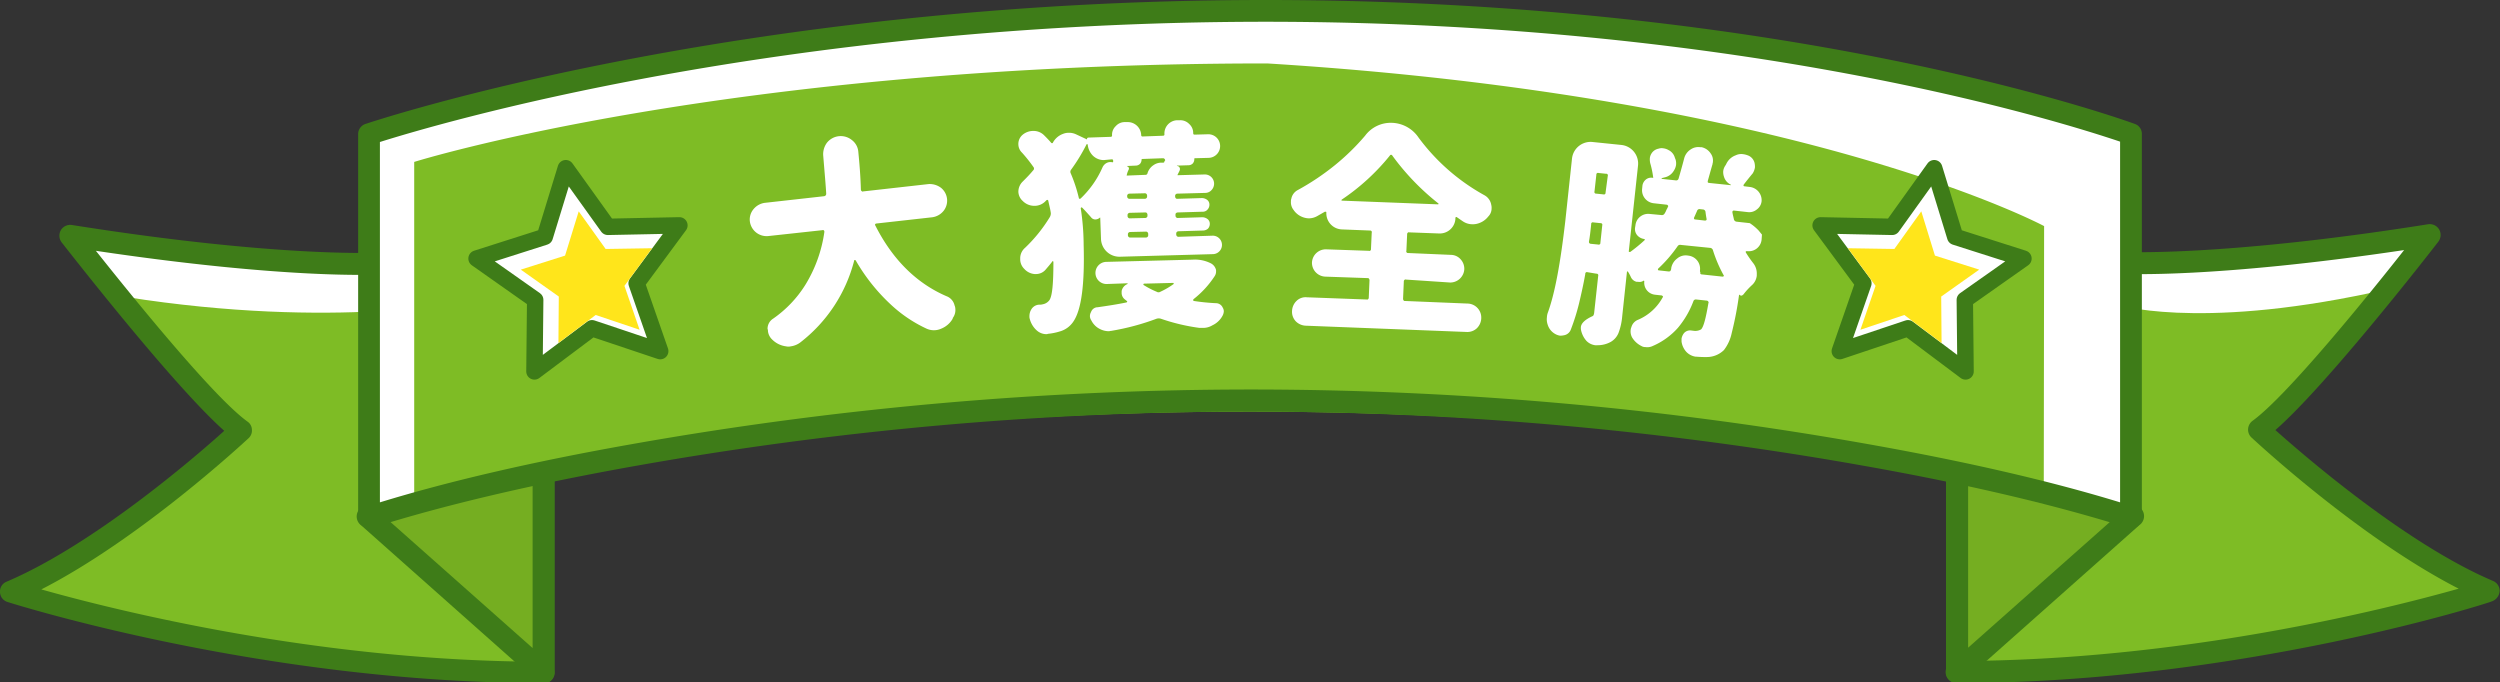 <svg id="圖層_1" data-name="圖層 1" xmlns="http://www.w3.org/2000/svg" viewBox="0 0 677.8 185"><rect x="0" y="0" width="677.8" height="185" fill="#333333" stroke="none"/><title>ribbon</title><path d="M102.8,71.4S76,72.9,19,63.9c0,0,33.9,43.7,46.4,52.8,0,0-33.9,31.7-62.4,43.7,0,0,67.6,21.9,144.4,21.9" style="fill:#fff"/><path d="M127.8,81.5s-36.7,8-93.8-1c0,0,18.9,27.1,31.4,36.1,0,0-33.9,31.7-62.4,43.7,0,0,67.6,21.9,144.4,21.9" style="fill:#7ebc25"/><polyline points="100 140.2 147.3 182.3 147.3 127.1" style="fill:#75ae21"/><path d="M147.3,185.2a3.72,3.72,0,0,1-2-.7L98,142.5a3,3,0,1,1,4-4.4l42.4,37.6V127.1a3,3,0,0,1,3-3,3,3,0,0,1,3,3v55.2a3,3,0,0,1-1.7,2.7A9.32,9.32,0,0,1,147.3,185.2Z" style="fill:#3e7c18"/><path d="M575,71.4s26.8,1.5,83.8-7.5c0,0-33.9,43.7-46.4,52.8,0,0,33.9,31.7,62.4,43.7,0,0-67.5,21.9-144.4,21.9" style="fill:#fff"/><path d="M573.5,82.5s21.4,7.1,69.3-3.1c0,0-17.9,28.1-30.4,37.1,0,0,33.9,31.7,62.4,43.7,0,0-67.5,21.9-144.4,21.9" style="fill:#7ebc25"/><path d="M147.3,185.2c-76.4,0-144.6-21.8-145.3-22a2.88,2.88,0,0,1-2-2.7,2.83,2.83,0,0,1,1.8-2.8c23.3-9.9,50.7-33.4,59-40.9C46.7,104.3,18,67.3,16.7,65.7a3.05,3.05,0,0,1-.2-3.3,3,3,0,0,1,3-1.4c56,8.9,82.9,7.5,83.2,7.5a3,3,0,0,1,.3,5.9c-1.1.1-25.4,1.3-77-6.4,9.7,12.2,31.8,39.6,41.1,46.3a2.75,2.75,0,0,1,1.2,2.2,2.81,2.81,0,0,1-.9,2.3c-1.3,1.2-29.4,27.3-56.2,41,19.5,5.5,75.2,19.6,136.1,19.6a3,3,0,0,1,3,3A2.84,2.84,0,0,1,147.3,185.2Z" style="fill:#3e7c18"/><path d="M530.5,185.2a3,3,0,0,1-3-3,3,3,0,0,1,3-3c60.9,0,116.6-14.1,136.1-19.6-26.8-13.7-54.9-39.8-56.2-41a2.94,2.94,0,0,1-.9-2.3,3,3,0,0,1,1.2-2.2c9.3-6.7,31.5-34.1,41.1-46.3-51.6,7.7-76,6.5-77,6.4a3,3,0,0,1,.3-5.9c.3,0,27.2,1.4,83.2-7.5a3,3,0,0,1,3,1.4,3,3,0,0,1-.2,3.3c-1.3,1.7-30,38.7-44.2,51.1,8.3,7.4,35.7,31,59,40.9a2.92,2.92,0,0,1,1.8,2.8,3.18,3.18,0,0,1-2,2.7C675.1,163.4,606.9,185.2,530.5,185.2Z" style="fill:#3e7c18"/><polyline points="577.8 140.2 530.5 182.3 530.5 127.1" style="fill:#75ae21"/><path d="M530.5,185.2a2.66,2.66,0,0,1-1.2-.3,2.85,2.85,0,0,1-1.7-2.7V127a3,3,0,0,1,3-3,3,3,0,0,1,3,3v48.6L576,138a3,3,0,1,1,4,4.4l-47.3,42A3.52,3.52,0,0,1,530.5,185.2Z" style="fill:#3e7c18"/><path d="M577.8,36.4S489.2,3.1,343.6,3h-.9C197.1,3.1,100,36.4,100,36.4V140.3c21.2-6.8,46.2-12.3,71.8-16.9a956,956,0,0,1,334,0c25.7,4.6,50.6,10.2,71.8,16.9Z" style="fill:#fff"/><path d="M554.2,61.3S488.9,26.2,343.6,17.2h-.9c-145.6.1-230.4,26.7-230.4,26.7v92.8c21.2-6,33.9-7.8,59.6-11.9a1063,1063,0,0,1,334,0c25.7,4.1,27,5.8,48.2,11.9Z" style="fill:#7ebc25"/><path d="M100,143.2a2.72,2.72,0,0,1-1.7-.6,2.85,2.85,0,0,1-1.2-2.4V36.4a2.91,2.91,0,0,1,2-2.8c1-.3,99.2-33.5,243.6-33.6h.9C488,.1,577.9,33.3,578.8,33.6a2.83,2.83,0,0,1,1.9,2.8V140.3a3.3,3.3,0,0,1-1.2,2.4,2.72,2.72,0,0,1-2.6.4c-19.3-6.1-43.3-11.8-71.5-16.8a950.28,950.28,0,0,0-333,0c-28.1,5-52.2,10.7-71.5,16.8A2.77,2.77,0,0,1,100,143.2Zm238.9-37.6a954.19,954.19,0,0,1,167.5,14.8c26.5,4.7,49.5,10,68.4,15.8V38.4C561.1,33.8,475.3,6,343.6,5.9h-.9C210.6,6,117.6,33.9,103,38.5v97.7c18.9-5.8,41.8-11.1,68.4-15.8A963,963,0,0,1,338.9,105.6Z" style="fill:#3e7c18"/><polygon points="524.4 45.6 530.1 64.2 548.6 70.1 532.7 81.3 532.9 100.7 517.3 89 498.8 95.2 505.2 76.8 493.6 61.1 513 61.5 524.4 45.6" style="fill:#fff;stroke:#3e7c18;stroke-linecap:round;stroke-linejoin:round;stroke-width:4.45px"/><polygon points="520.9 57.3 524.6 69.3 536.6 73.1 526.3 80.4 526.4 93 516.3 85.4 504.4 89.4 508.5 77.5 501 67.3 513.6 67.5 520.9 57.3" style="fill:#ffe51b"/><polygon points="153.4 45.6 147.7 64.2 129.2 70.1 145.1 81.3 144.9 100.7 160.5 89 179 95.2 172.6 76.8 184.2 61.1 164.8 61.5 153.4 45.6" style="fill:#fff;stroke:#3e7c18;stroke-linecap:round;stroke-linejoin:round;stroke-width:4.45px"/><polygon points="156.9 57.3 153.2 69.3 141.2 73.1 151.5 80.4 151.4 93 161.5 85.4 173.4 89.4 169.3 77.5 176.8 67.3 164.2 67.5 156.9 57.3" style="fill:#ffe51b"/><path d="M255.1,50.9a4.47,4.47,0,0,1,.7,6.3,4.79,4.79,0,0,1-3,1.7l-15.2,1.7c-.1,0-.3.1-.3.2a.19.19,0,0,0,0,.3c4.7,9.3,11.2,15.7,19.3,19.2a3.49,3.49,0,0,1,2.2,2.5,2.35,2.35,0,0,1,.2.8,3.61,3.61,0,0,1-.6,2.5.37.37,0,0,0-.1.3,6.28,6.28,0,0,1-3.1,2.7,4.79,4.79,0,0,1-4,0,36.82,36.82,0,0,1-9.1-6A50.88,50.88,0,0,1,232,70.6a.37.37,0,0,0-.3-.1.1.1,0,0,0-.1.1,40.82,40.82,0,0,1-14.7,22.3,5.51,5.51,0,0,1-2.5,1,2.85,2.85,0,0,1-1.3,0,6.48,6.48,0,0,1-3.7-1.8,3.7,3.7,0,0,1-1.2-2.4.9.9,0,0,0-.1-.5,3.22,3.22,0,0,1,1.5-2.8,31.46,31.46,0,0,0,8.7-9.1,37.27,37.27,0,0,0,5.2-14.4.6.6,0,0,0-.1-.4c-.1-.1-.3-.2-.4-.1L208.3,64a4.58,4.58,0,0,1-5-4,4.36,4.36,0,0,1,1-3.3,4.79,4.79,0,0,1,3-1.7l16.1-1.8a.65.65,0,0,0,.6-.6v-.1c-.1-2-.4-5.3-.8-10.2a5.23,5.23,0,0,1,1-3.6A4.79,4.79,0,0,1,231,38a4.43,4.43,0,0,1,1.7,3.1c.3,3.1.6,6.5.7,10.3a.52.52,0,0,0,.2.4c.1.1.3.2.4.1l17.8-2A5.13,5.13,0,0,1,255.1,50.9Z" style="fill:#fff"/><path d="M303.7,69.6a5,5,0,0,1-5.2-4.9l-.2-5.6V59h-.1a1.84,1.84,0,0,1-1.2.5,1.43,1.43,0,0,1-1.2-.6c-.8-.9-1.6-1.8-2.4-2.6a.19.19,0,0,0-.3,0l-.1.1a67.4,67.4,0,0,1,.8,10c.3,10.7-.6,17.6-2.8,20.8a6.57,6.57,0,0,1-3.8,2.7,15.94,15.94,0,0,1-3,.6c-.1,0-.3.1-.4.1a3.94,3.94,0,0,1-2.7-1,6.25,6.25,0,0,1-1.9-3.1,2.2,2.2,0,0,1-.1-.8,3.45,3.45,0,0,1,.5-1.8,2.61,2.61,0,0,1,2.2-1.3,2.77,2.77,0,0,0,.9-.1,2.89,2.89,0,0,0,1.8-1.1c.8-1.1,1.1-4.6,1.1-10.4,0-.1-.1-.1-.1-.2s-.1,0-.2.1c-.6.8-1.3,1.6-1.9,2.3a3.41,3.41,0,0,1-2.5,1.1h-.4a4.21,4.21,0,0,1-2.8-1.4,3.63,3.63,0,0,1-1.1-2.6V70a3.72,3.72,0,0,1,1.3-2.8,40.67,40.67,0,0,0,6.7-8.3,2,2,0,0,0,.3-1.1c-.1-.9-.4-2-.7-3.4a.22.22,0,0,0-.2-.2.37.37,0,0,0-.3.1l-.4.4a4.09,4.09,0,0,1-2.6,1.1h-.4a4.34,4.34,0,0,1-3-1.3,3.51,3.51,0,0,1-1.2-2.5,3.86,3.86,0,0,1,1.1-2.7c1-1,2-2,2.9-3.1a.64.64,0,0,0,.1-.9,40.84,40.84,0,0,0-3.1-3.9,3.21,3.21,0,0,1-1-2.2,3.26,3.26,0,0,1,1.2-2.7,4.49,4.49,0,0,1,2.7-1h.3a4,4,0,0,1,2.8,1.2c.6.6,1.2,1.2,1.8,1.9.2.3.5.3.6,0a5.05,5.05,0,0,1,2.7-2.3,4,4,0,0,1,1.5-.3,4.48,4.48,0,0,1,2,.4l3,1.4v-.1c0-.2.1-.3.3-.4h.1l6-.2c.2,0,.4-.1.4-.3v-.1a3.17,3.17,0,0,1,1-2.5,3.25,3.25,0,0,1,2.5-1.1h.7a3.65,3.65,0,0,1,3.7,3.5c0,.2.1.4.3.4h.1l5.5-.2c.2,0,.4-.1.4-.3v-.1a3.59,3.59,0,0,1,3.4-3.8h.8a3.32,3.32,0,0,1,2.5,1,3.25,3.25,0,0,1,1.1,2.5c0,.2.1.4.3.4h.1l3.6-.1a3.2,3.2,0,0,1,.2,6.4l-3.7.1c-.2,0-.2.1-.2.2a1.75,1.75,0,0,1-.4,1.2,1.61,1.61,0,0,1-1.1.5l-3.2.1V45a.81.81,0,0,1,.8.9c0,.2-.1.3-.1.4l-.5,1c-.1.2-.1.2.1.2l7.2-.2a2.5,2.5,0,0,1,1.9,4.2h0a2.29,2.29,0,0,1-1.7.8l-7.6.2a.63.63,0,0,0-.6.5v.3a.68.68,0,0,0,.4.6h.2l6.7-.2a2.39,2.39,0,0,1,1.4.5,1.61,1.61,0,0,1,.6,1.3,1.9,1.9,0,0,1-.5,1.3,1.68,1.68,0,0,1-1.4.6l-6.7.2a.68.68,0,0,0-.6.4v.5a.63.63,0,0,0,.5.6h.1l6.7-.2a2.39,2.39,0,0,1,1.4.5,1.61,1.61,0,0,1,.6,1.3,1.9,1.9,0,0,1-.5,1.3,2.11,2.11,0,0,1-1.3.5l-6.7.2a.63.63,0,0,0-.6.5v.4a.63.63,0,0,0,.5.6h.1l9.2-.3a2.5,2.5,0,1,1,.2,5h0Zm-4.4-26.2a4.23,4.23,0,0,1-3-1.2,4.94,4.94,0,0,1-1.4-3,.1.1,0,0,0-.1-.1h-.2a48.89,48.89,0,0,1-4.2,6.9.92.92,0,0,0-.1,1,40.39,40.39,0,0,1,2.2,6.7.22.22,0,0,0,.2.2.37.37,0,0,0,.3-.1,26.08,26.08,0,0,0,5.9-8.4,2.54,2.54,0,0,1,1.1-1.2,2.26,2.26,0,0,1,1.6-.2c.1,0,.2,0,.2-.2v-.2c0-.2-.1-.4-.3-.4h-.1Zm24,27a9.58,9.58,0,0,1,5,1,2.73,2.73,0,0,1,1.3,1.5,1.27,1.27,0,0,1,.1.6,2.3,2.3,0,0,1-.4,1.4,25.83,25.83,0,0,1-5.7,6.2.37.37,0,0,0-.1.3.22.22,0,0,0,.2.2,55.38,55.38,0,0,0,6,.6,2,2,0,0,1,1.8,1.2,1.93,1.93,0,0,1,.3,1,2.84,2.84,0,0,1-.4,1.3,5.93,5.93,0,0,1-2.7,2.5,4.84,4.84,0,0,1-2.6.7h-.9a53.53,53.53,0,0,1-10.5-2.5,2.05,2.05,0,0,0-1.1,0,65.72,65.72,0,0,1-12.3,3.3c-.2,0-.5.1-.7.1a5.33,5.33,0,0,1-2.4-.6,5.12,5.12,0,0,1-2.3-2.3,2.14,2.14,0,0,1-.4-1.2,2.28,2.28,0,0,1,.3-1.1,1.92,1.92,0,0,1,1.8-1.3c2.8-.4,5.4-.8,7.8-1.3.1,0,.2-.2.2-.3s0-.1-.1-.1l-.5-.4a2.23,2.23,0,0,1-.9-1.7v-.6a2.59,2.59,0,0,1,1.6-1.9v-.2l-5.6.2a3,3,0,0,1-.2-6ZM310.4,53.9a.63.63,0,0,0,.6-.5V53a.63.63,0,0,0-.5-.6h-.1l-4.2.1a.63.63,0,0,0-.6.5v.3a.63.63,0,0,0,.5.6h4.3Zm5.5-10.4a.63.63,0,0,0-.5-.6h-.1l-5.6.2a.35.35,0,0,0-.2.1h0a1.75,1.75,0,0,1-.4,1.2,1.66,1.66,0,0,1-1.2.5l-2.3.1-.1.1a.55.55,0,0,1,.5.3.64.64,0,0,1,0,.6,5.78,5.78,0,0,0-.5,1.4c-.1.2,0,.2.1.2l5-.2a.51.51,0,0,0,.5-.4,4,4,0,0,1,1.6-2.2,3.72,3.72,0,0,1,2-.7h.6c.3,0,.4-.1.4-.4Zm-5.4,15.6a.63.63,0,0,0,.6-.5v-.4a.68.68,0,0,0-.4-.6h-.2l-4.2.1a.63.63,0,0,0-.6.5v.4a.63.63,0,0,0,.5.6h.1Zm.2,5.3a.63.63,0,0,0,.6-.5v-.5a.63.63,0,0,0-.5-.6h-.2l-4.2.1a.63.63,0,0,0-.6.5v.4a.63.63,0,0,0,.5.6h4.4ZM318.2,77v-.2a.1.1,0,0,0-.1-.1l-7.9.2a.22.22,0,0,0-.2.2c0,.1,0,.2.1.2a23.13,23.13,0,0,0,3.5,1.8.91.91,0,0,0,1,0,21.22,21.22,0,0,0,3.6-2.1Z" style="fill:#fff"/><path d="M381.2,75.8c-.3-.1-.5.1-.6.4v.2l-.2,4.6c0,.3.2.6.4.6h.1l17,.7a3.8,3.8,0,0,1,3.7,3.9v.1a4,4,0,0,1-1.2,2.7,3.74,3.74,0,0,1-2.8,1L354,88.3a4,4,0,0,1-2.7-1.2,3.74,3.74,0,0,1-1-2.8,4,4,0,0,1,1.2-2.7,3.48,3.48,0,0,1,2.8-1l16.2.6c.3.1.5-.1.6-.4v-.2l.2-4.6c0-.3-.2-.6-.4-.6h-.1L359.3,75a3.76,3.76,0,0,1-3.6-3.8h0a3.76,3.76,0,0,1,3.9-3.6l11.5.4a.44.44,0,0,0,.6-.4v-.1l.2-4.4a.44.44,0,0,0-.4-.6h-.1l-7.6-.3a4.38,4.38,0,0,1-4.2-4.6h0a.35.35,0,0,0-.1-.2h-.3l-2.1,1.2a4.65,4.65,0,0,1-2.3.6,5,5,0,0,1-1.2-.2,5.13,5.13,0,0,1-2.9-2.1,3.31,3.31,0,0,1-.7-2.3,1.7,1.7,0,0,1,.1-.7,3.37,3.37,0,0,1,1.8-2.4,67.11,67.11,0,0,0,10-6.7,62,62,0,0,0,8.2-8,8.65,8.65,0,0,1,7.3-3.5,9.05,9.05,0,0,1,7.2,4,55.62,55.62,0,0,0,17.8,15.6,3.64,3.64,0,0,1,1.9,2.6,3.4,3.4,0,0,1,.1,1,3.1,3.1,0,0,1-.9,2.2,5.5,5.5,0,0,1-3.2,2,4.87,4.87,0,0,1-1.2.1,4.63,4.63,0,0,1-2.5-.8L395,58.9a.19.19,0,0,0-.3,0c-.1.1-.2.2-.1.3a4.25,4.25,0,0,1-4.4,4.1l-8.1-.3c-.3-.1-.5.1-.6.4v.2l-.2,4.4a.44.44,0,0,0,.4.6h.1l11.6.5a3.55,3.55,0,0,1,2.6,1.2,3.78,3.78,0,0,1,1,2.7,3.83,3.83,0,0,1-3.8,3.6h0ZM363.8,54.1c-.1.1-.1.1-.1.2s.1.1.2.1l25.9,1c.1,0,.2,0,.2-.1s0-.2-.1-.2a65.88,65.88,0,0,1-12.4-12.9.38.38,0,0,0-.7,0A58.85,58.85,0,0,1,363.8,54.1Z" style="fill:#fff"/><path d="M476.8,62.5l.9,1.1-.1,1.4a3.47,3.47,0,0,1-3.8,3.1h-.3c-.1,0-.1,0-.2.1v.2a29.76,29.76,0,0,0,2,2.9,4.53,4.53,0,0,1,1,3v.4a4,4,0,0,1-1.2,2.5,19.47,19.47,0,0,0-2.4,2.6c-.4.4-.7.5-1.1.1h-.1a95.25,95.25,0,0,1-2,10.4,11.34,11.34,0,0,1-2.1,4.6,6.6,6.6,0,0,1-4.6,1.9,27.15,27.15,0,0,1-2.9-.1h-.2a4.35,4.35,0,0,1-2.5-1.3,5.17,5.17,0,0,1-1.3-2.8v-.8a3.51,3.51,0,0,1,.6-1.4,2.17,2.17,0,0,1,2-.8h0l.8.1a3.13,3.13,0,0,0,1.9-.4c.7-.7,1.3-3.1,2-7.2.1-.1,0-.3-.1-.4a.52.52,0,0,0-.4-.2l-2.8-.3a.69.69,0,0,0-.8.5,24.74,24.74,0,0,1-4.2,7.2,19.41,19.41,0,0,1-6.8,4.9,3.4,3.4,0,0,1-2,.3,2,2,0,0,1-1.1-.3,6.14,6.14,0,0,1-2.5-2.3,3.44,3.44,0,0,1-.4-2,2.35,2.35,0,0,1,.2-.8,3,3,0,0,1,1.8-2,13.72,13.72,0,0,0,6.7-6.1.19.19,0,0,0,0-.3c-.1-.1-.2-.2-.3-.2l-1.8-.2a3.26,3.26,0,0,1-2.9-3.6h0c0-.1,0-.1-.1-.2h-.1a1.88,1.88,0,0,1-1.5.3h-.4a2.29,2.29,0,0,1-1.5-1.2,10.93,10.93,0,0,0-.8-1.5c0-.1-.1-.1-.2-.1a.1.1,0,0,0-.1.1l-1.3,12.2a16.54,16.54,0,0,1-1,4.4,4.94,4.94,0,0,1-2.1,2.4,7.4,7.4,0,0,1-3.6.9h-.6a4,4,0,0,1-2.4-1.2,6.33,6.33,0,0,1-1.5-3.2h0v-.5c.1-1.1,1.2-2.1,3.2-3,.2-.1.3-.3.4-.8l1.1-10.1a.44.44,0,0,0-.4-.6h-.1l-2.4-.4a.44.44,0,0,0-.6.4v.1c-.5,2.8-1.1,5.5-1.7,8a56.82,56.82,0,0,1-2.2,7,2.4,2.4,0,0,1-1.9,1.6,4.1,4.1,0,0,1-1.1.1,4,4,0,0,1-1.5-.6,4.3,4.3,0,0,1-1.8-2.4,4.42,4.42,0,0,1-.2-2,4.25,4.25,0,0,1,.2-1.1c2-5.4,3.5-13.8,4.8-25.1L426.2,43a5.07,5.07,0,0,1,5.6-4.5h0l7.8.8a5.07,5.07,0,0,1,4.5,5.6l-2.5,23.2c0,.1,0,.2.1.2h.3a41.58,41.58,0,0,0,3.9-3.2c0-.1.1-.1,0-.2a.1.1,0,0,0-.1-.1,3,3,0,0,1-1.9-1,2.63,2.63,0,0,1-.6-2.1l.1-.6a3.47,3.47,0,0,1,3.8-3.1h0l3.2.3a.81.81,0,0,0,.9-.4,4.67,4.67,0,0,0,.5-1,5.43,5.43,0,0,0,.4-.8.3.3,0,0,0,0-.4c-.1-.1-.2-.2-.3-.2l-3.6-.4a3.55,3.55,0,0,1-3.1-3.8h0l.1-1a2.6,2.6,0,0,1,.9-1.6,2.27,2.27,0,0,1,1.8-.5c.2,0,.3,0,.2-.2a25.72,25.72,0,0,0-.8-3.8,4.87,4.87,0,0,1-.1-1.2,2.84,2.84,0,0,1,.4-1.3,2.89,2.89,0,0,1,2-1.4,2.46,2.46,0,0,1,1.2-.1,3.81,3.81,0,0,1,1.5.5,3.26,3.26,0,0,1,1.7,2.1l.2.5a3.81,3.81,0,0,1,.1,1.5,4,4,0,0,1-.6,1.5,3.84,3.84,0,0,1-2.5,1.8l-.8.2v.1a.1.1,0,0,0,.1.1l3.7.4a.66.66,0,0,0,.8-.5q.75-2.55,1.5-5.4a4.09,4.09,0,0,1,1.8-2.5,3.61,3.61,0,0,1,2.5-.6h.4a3.94,3.94,0,0,1,2.5,1.7,3.22,3.22,0,0,1,.6,2.3c0,.2-.1.4-.1.6-.5,1.7-.9,3.2-1.3,4.6v.3a.52.52,0,0,0,.4.2l5.8.6h.1v-.1a3.49,3.49,0,0,1-1.9-2.2,3.89,3.89,0,0,1-.2-1.5,3.36,3.36,0,0,1,.5-1.4,4.35,4.35,0,0,0,.4-.7,4.52,4.52,0,0,1,2.5-2.2,3.4,3.4,0,0,1,2-.3,5.27,5.27,0,0,1,1.2.3,2.89,2.89,0,0,1,1.9,2.1,4.87,4.87,0,0,1,.1,1.2,4.42,4.42,0,0,1-.6,1.6q-1.5,1.8-2.4,3a.37.37,0,0,0-.1.3.22.22,0,0,0,.2.2l1.6.2a3.62,3.62,0,0,1,3.1,3.9,3.16,3.16,0,0,1-1.3,2.2,3.22,3.22,0,0,1-2.5.7l-3.6-.4a.4.4,0,0,0-.5.5c.1.7.3,1.3.4,1.9a.86.86,0,0,0,.7.6l3.6.4A13.27,13.27,0,0,1,476.8,62.5Zm-46,3c0,.2,0,.3.1.4a.52.52,0,0,0,.4.2l2,.2a.44.44,0,0,0,.6-.4v-.1l.5-4.7a.44.44,0,0,0-.4-.6h-.1l-1.9-.2a.44.44,0,0,0-.6.4v.1c-.2,2.1-.4,3.6-.6,4.7Zm5.1-17.8a.44.44,0,0,0-.4-.6h-.2l-1.9-.2a.44.44,0,0,0-.6.4v.1l-.5,4.5a.44.44,0,0,0,.4.6h.1l1.9.2a.44.44,0,0,0,.6-.4v-.1ZM461,73.9c-.1.3.1.5.4.5l5.6.6a.37.37,0,0,0,.3-.1.19.19,0,0,0,0-.3,36.58,36.58,0,0,1-2.9-6.8.87.87,0,0,0-.8-.6l-7.9-.8a.81.81,0,0,0-.9.4,37.35,37.35,0,0,1-5.2,6,.37.37,0,0,0-.1.3.22.22,0,0,0,.2.2l2.7.3c.4,0,.5-.1.6-.4a.9.9,0,0,0,.1-.5,4.16,4.16,0,0,1,1.6-2.6,3.57,3.57,0,0,1,3-.8,3.58,3.58,0,0,1,3.2,4v.3c0,.1.1.1.1.3Zm1.4-16.4a.75.75,0,0,0-.6-.7l-.9-.1a.69.69,0,0,0-.8.5l-.8,1.8a.37.37,0,0,0,.2.5h.1l2.6.3a.6.6,0,0,0,.4-.1.37.37,0,0,0,.1-.3c-.1-.5-.2-1.1-.3-1.9Z" style="fill:#fff"/></svg>